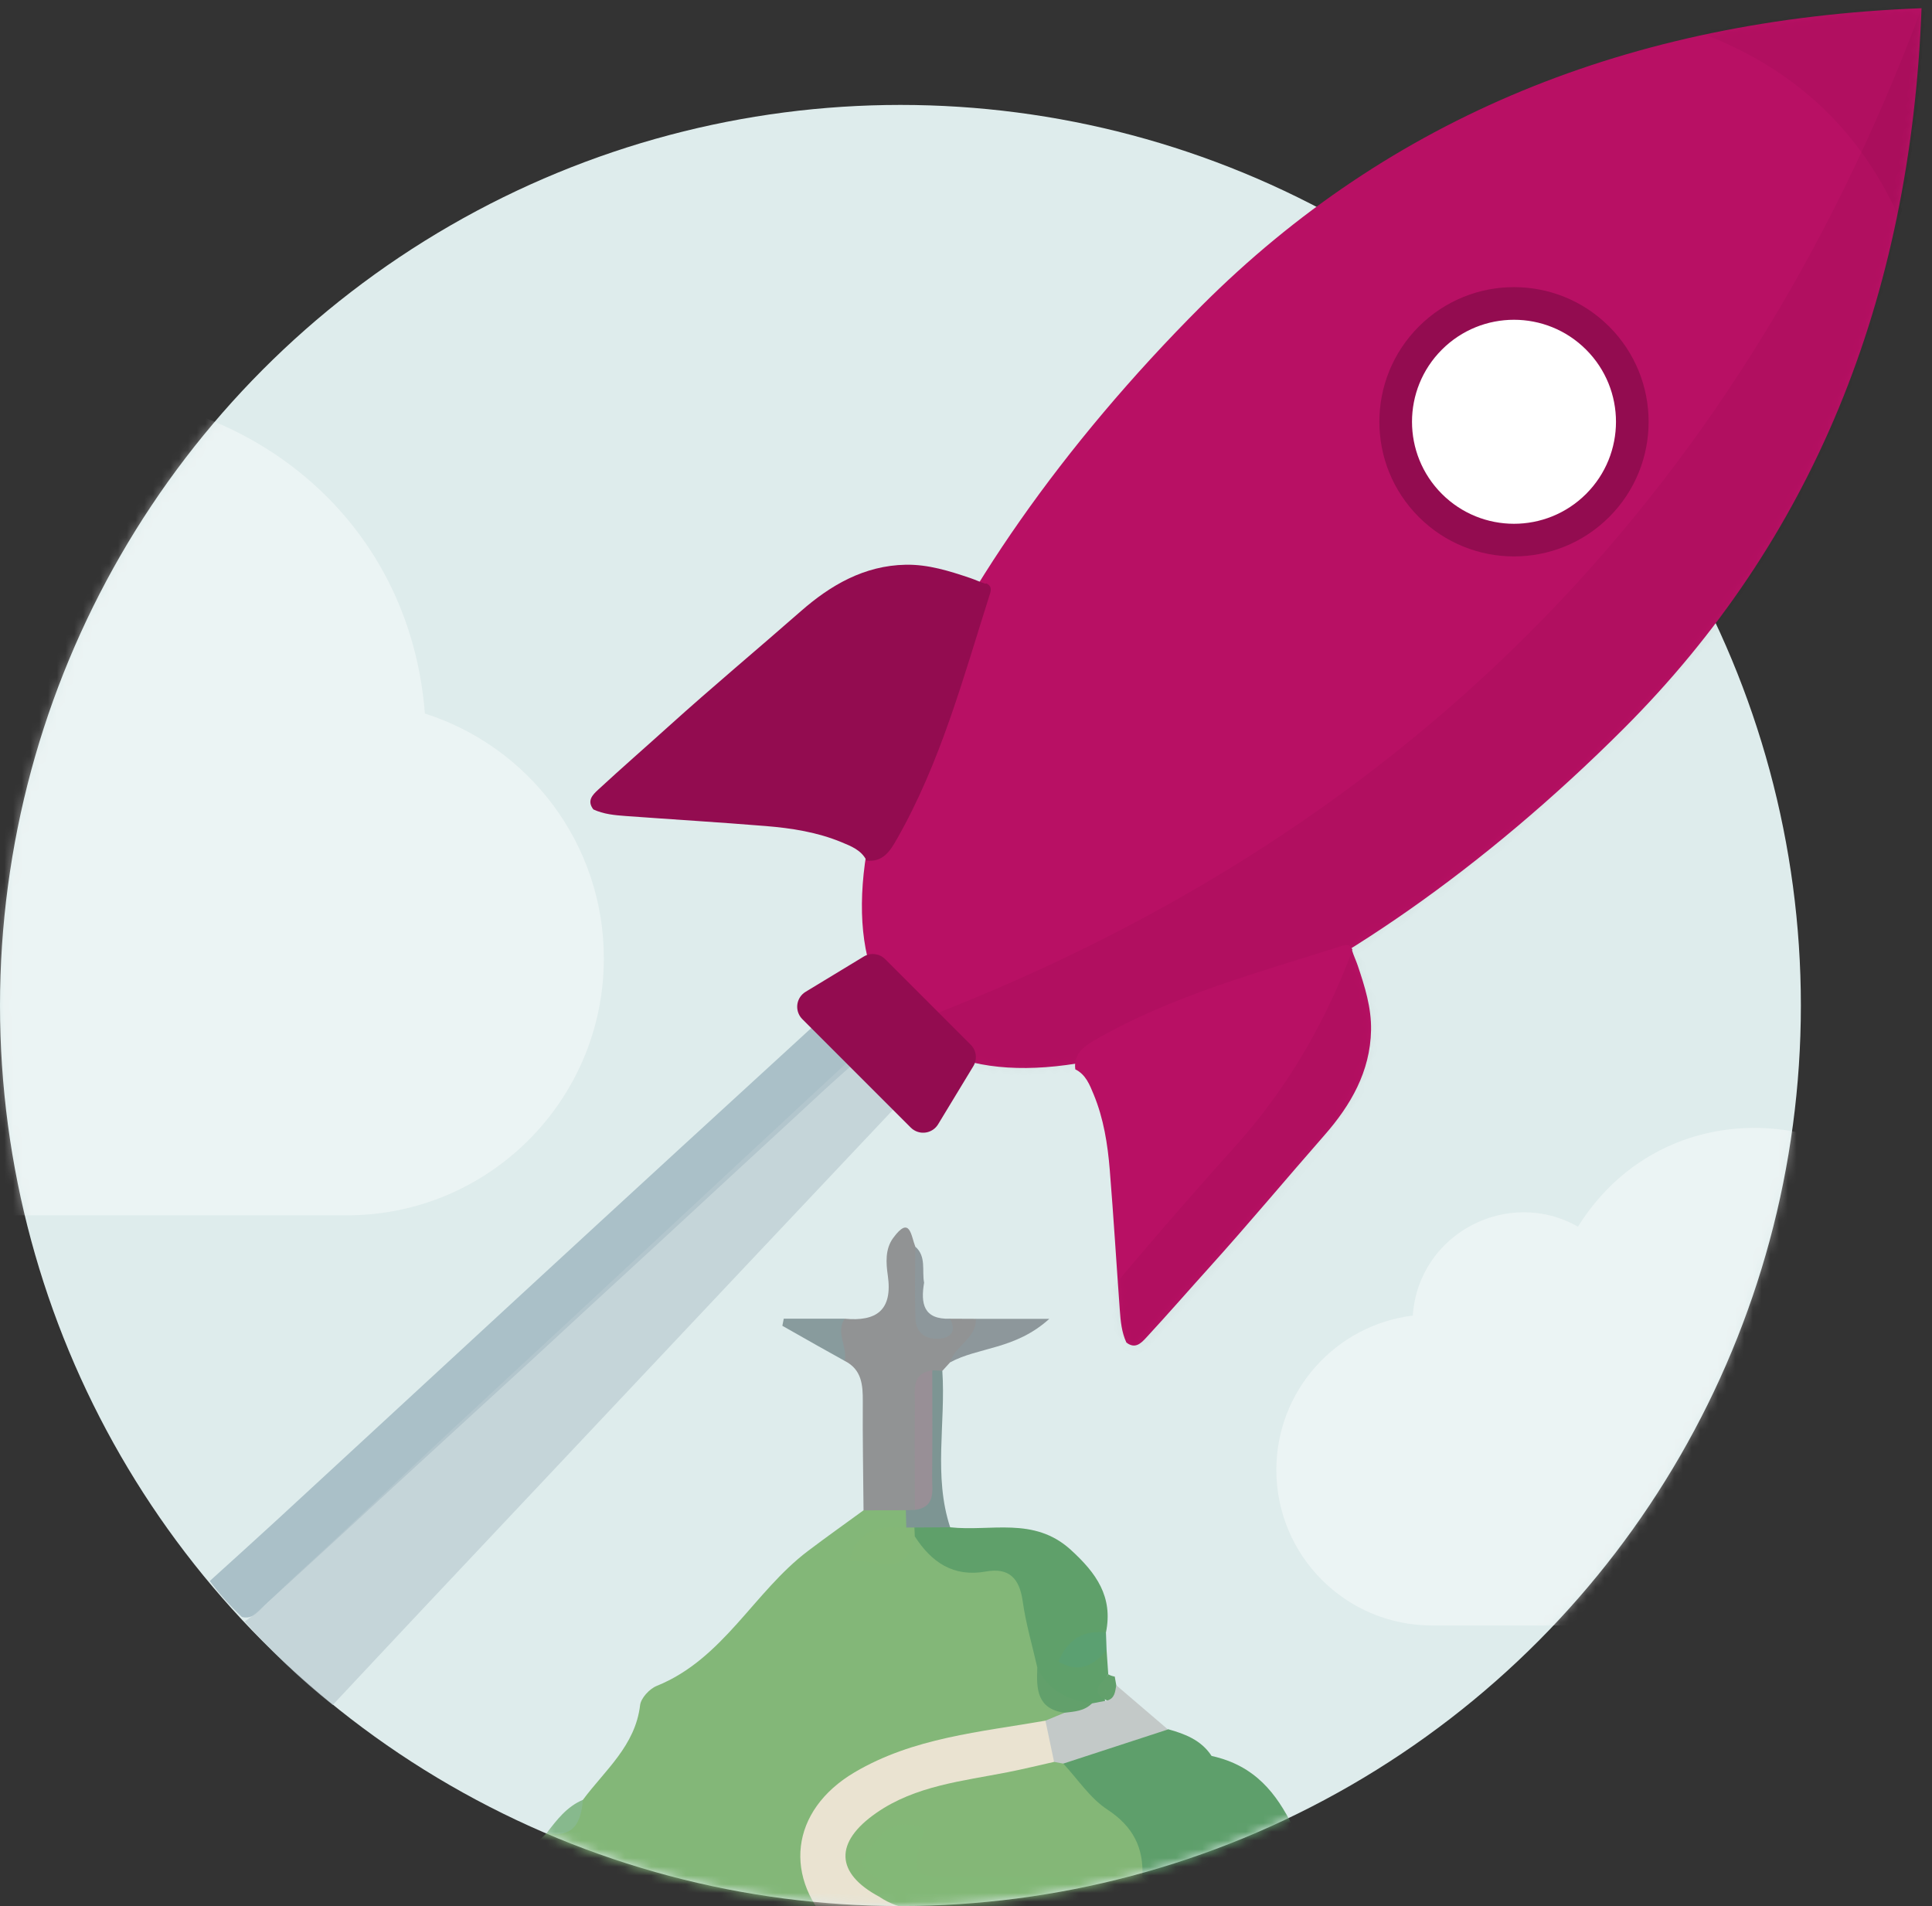 <?xml version="1.0" encoding="UTF-8"?>
<svg width="221px" height="218px" viewBox="0 0 221 218" version="1.1" xmlns="http://www.w3.org/2000/svg" xmlns:xlink="http://www.w3.org/1999/xlink">
    <rect x="0" y="0" width="221" height="218" fill="#333333" stroke="none"/>
    <!-- Generator: Sketch 62 (91390) - https://sketch.com -->
    <title>rocket</title>
    <desc>Created with Sketch.</desc>
    <defs>
        <circle id="path-1" cx="103" cy="103" r="103"></circle>
        <path d="M34.168,164.585 C53.039,164.585 68.337,127.741 68.337,82.293 C68.337,51.993 56.947,24.562 34.168,0 C11.389,24.562 0,51.993 0,82.293 C0,127.741 15.298,164.585 34.168,164.585 Z" id="path-3"></path>
        <path d="M23.283,1.577 C22.737,1.331 22.402,1.578 22.132,2.039 C17.059,10.706 11.559,19.155 8.378,28.799 C7.916,30.2 7.47,31.726 8.893,32.967 C10.176,32.606 11.291,33.175 12.379,33.694 C15.077,34.982 17.38,36.854 19.534,38.887 C23.43,42.564 27.248,46.323 31.114,50.032 C32.025,50.906 32.958,51.772 34.149,52.277 C35.399,52.182 35.449,51.247 35.46,50.331 C35.507,46.714 35.446,43.095 35.45,39.477 C35.456,32.807 35.204,26.139 35.116,19.469 C35.057,14.962 34.152,10.586 31.037,6.996 C29.349,5.05 27.165,3.767 24.957,2.524 C24.428,2.226 23.858,1.999 23.336,1.682 L23.283,1.577" id="path-5"></path>
        <path d="M49.453,12.417 C50.013,12.629 50.075,13.04 49.94,13.557 C47.399,23.273 45.313,33.136 40.743,42.205 C40.079,43.523 39.316,44.917 37.432,44.788 C36.78,43.626 35.59,43.24 34.453,42.838 C31.635,41.841 28.682,41.536 25.722,41.45 C20.367,41.295 15.009,41.254 9.653,41.142 C8.39,41.116 7.118,41.068 5.919,40.584 C5.102,39.632 5.729,38.936 6.368,38.281 C8.893,35.69 11.495,33.174 14.051,30.613 C18.762,25.892 23.656,21.355 28.434,16.701 C31.663,13.556 35.397,11.102 40.138,10.766 C42.708,10.584 45.16,11.22 47.599,11.903 C48.184,12.067 48.748,12.309 49.341,12.453 L49.453,12.417" id="path-7"></path>
    </defs>
    <g id="rocket" stroke="none" stroke-width="1" fill="none" fill-rule="evenodd">
        <g id="Oval-57-+-Bitmap-+-Imported-Layers" transform="translate(0, 12)">
            <g id="Oval-57-+-Bitmap">
                <mask id="mask-2" fill="white">
                    <use xlink:href="#path-1"></use>
                </mask>
                <use id="Mask" fill="#DEECEC" xlink:href="#path-1"></use>
                <path d="M48.605,69.611 C45.591,31.658 -4.385,19.152 -24.811,51.651 C-38.061,44.16 -54.958,52.973 -56.017,68.458 C-70.542,70.237 -81.795,82.608 -81.795,97.615 C-81.795,113.844 -68.639,127 -52.41,127 L39.688,127 C55.917,127 69.073,113.844 69.073,97.615 C69.073,84.495 60.474,73.388 48.605,69.611 L48.605,69.611 Z" id="cloud-icon" fill="#FFFFFF" opacity="0.631" mask="url(#mask-2)"></path>
                <path d="M224.948,139.166 C223.123,116.187 192.866,108.616 180.499,128.292 C172.478,123.757 162.248,129.092 161.607,138.467 C152.813,139.544 146,147.034 146,156.12 C146,165.945 153.965,173.91 163.79,173.91 L219.549,173.91 C229.375,173.91 237.34,165.945 237.34,156.12 C237.34,148.177 232.133,141.452 224.948,139.166 L224.948,139.166 Z" id="cloud-icon-copy" fill="#FFFFFF" opacity="0.631" mask="url(#mask-2)"></path>
                <g id="Imported-Layers" mask="url(#mask-2)">
                    <g transform="translate(-29, 128)">
                        <path d="M127.779,32.74 C127.744,28.597 127.666,24.455 127.694,20.313 C127.708,18.403 127.582,16.648 125.632,15.651 C124.924,14.044 122.974,12.442 125.614,10.822 C129.267,11.177 131.128,9.841 130.555,5.874 C130.35,4.457 130.238,2.872 131.161,1.604 C133.095,-1.05 133.205,1.325 133.698,2.578 C134.596,4.788 133.859,7.106 134.149,9.35 C134.462,11.779 135.537,12.624 137.669,10.825 C138.657,10.829 139.645,10.834 140.633,10.838 C142.231,14.035 138.718,14.198 137.672,15.826 C137.379,16.148 137.086,16.469 136.793,16.791 C136.371,17.093 135.998,17.447 135.677,17.855 C134.459,21.001 135.241,24.281 135.026,27.493 C134.908,29.265 135.129,31.086 134.085,32.694 C133.7,33.134 133.235,33.45 132.69,33.66 C130.911,34.103 129.198,34.198 127.779,32.74" id="Fill-2" fill="#919394"></path>
                        <path d="M125.614,10.822 C124.563,12.436 125.959,14.041 125.632,15.652 C124.625,15.089 123.618,14.528 122.612,13.968 C121.239,13.192 119.867,12.414 118.494,11.636 C118.547,11.365 118.6,11.093 118.653,10.822 L125.614,10.822" id="Fill-3" fill="#889B9D"></path>
                        <path d="M137.669,10.825 C138.484,12.296 137.704,13.032 136.37,13.12 C134.919,13.215 133.782,12.432 133.723,10.882 C133.618,8.118 133.696,5.348 133.698,2.579 C134.992,3.718 134.437,5.31 134.707,6.701 C134.304,9.074 134.624,10.928 137.669,10.825" id="Fill-4" fill="#8D979B"></path>
                        <path d="M155.583,48.747 C155.646,49.663 155.709,50.579 155.772,51.495 C155.03,52.641 155.321,53.866 155.493,55.086 C154.843,55.557 154.108,55.751 153.316,55.777 C150.076,55.577 147.776,54.078 146.643,50.962 C146.025,49.612 145.488,48.204 145.361,46.734 C145.022,42.827 143.183,40.92 139.058,40.858 C136.001,40.813 133.914,38.911 133.193,35.781 C133.186,35.208 133.388,34.726 133.796,34.325 C135.183,33.484 136.45,33.934 137.689,34.68 C142.332,35.193 147.264,33.422 151.47,37.243 C154.407,39.912 156.342,42.62 155.51,46.714 C154.987,47.129 155.591,46.566 155.185,47.072 C154.621,47.775 153.39,47.728 153.247,48.855 C154.025,48.802 154.783,48.319 155.583,48.747" id="Fill-9" fill="#5FA06A"></path>
                        <path d="M137.672,15.826 C138.225,13.905 140.684,13.115 140.633,10.837 C143.007,10.838 145.381,10.838 149.034,10.838 C145.113,14.384 140.912,14.048 137.672,15.826" id="Fill-10" fill="#8D979B"></path>
                        <path d="M137.689,34.68 C136.326,34.688 134.963,34.697 133.599,34.706 C133.182,35.017 132.772,35.023 132.372,34.674 C132.029,33.972 132.059,33.317 132.617,32.729 C132.962,32.717 133.307,32.705 133.652,32.693 C135.456,30.125 134.32,27.203 134.641,24.457 C134.943,21.874 133.891,19.116 135.645,16.72 C136.027,16.744 136.409,16.767 136.792,16.79 C137.196,22.749 135.754,28.799 137.689,34.68" id="Fill-11" fill="#7D9593"></path>
                        <path d="M155.583,48.747 C154.095,50.44 152.46,51.454 150.072,50.04 C151.166,47.449 152.939,46.425 155.51,46.715 C155.534,47.392 155.558,48.07 155.583,48.747" id="Fill-12" fill="#5BA071"></path>
                        <path d="M155.636,54.492 C153.439,53.393 155.153,52.47 155.772,51.497 C156.004,51.626 156.252,51.713 156.515,51.754 C156.573,52.086 156.631,52.417 156.69,52.747 C157.27,53.891 157.387,54.756 155.636,54.492" id="Fill-13" fill="#62A06B"></path>
                        <path d="M255.294,147.842 C260.582,151.709 266.745,154.259 271.645,158.709 C275.985,161.61 278.106,167.131 283.52,168.763 C283.874,169.091 284.228,169.418 284.581,169.746 C287.89,173.616 286.007,178.659 287.559,182.925 C287.614,183.511 287.668,184.096 287.723,184.682 C289.08,188.365 291.75,191.058 294.521,193.681 C296.446,198.351 296.44,198.36 291.649,198.142 C290.821,198.105 289.992,198.106 289.16,198.095 C287.767,198.08 286.378,198.063 284.996,197.877 C269.394,194.732 253.901,196.596 238.421,198.875 C233.001,199.673 227.615,200.71 222.149,201.18 C217.987,201.398 216.417,198.983 215.704,195.254 C214.44,188.641 214.31,181.736 210.939,175.636 C210.259,173.698 208.461,172.069 209.254,169.713 C212.569,166.559 217.173,167 221.103,165.535 C225.786,163.79 230.363,162.092 232.54,157.063 C233.274,155.427 233.626,153.784 232.627,152.112 C231.476,149.913 230.246,147.767 228.722,145.8 C223.77,138.7 215.855,137.521 208.317,135.592 C203.881,134.541 199.378,135.28 194.913,135.062 C192.694,134.954 190.478,134.813 189.311,132.572 C185.356,124.981 178.27,120.299 172.511,114.389 C170.902,112.737 168.846,111.488 168.167,109.089 C168.223,106.879 170.114,106.714 171.565,106.075 C180.44,102.171 182.341,93.349 175.927,85.995 C172.199,81.721 167.093,80.5 161.876,79.469 C161.182,79.153 160.63,78.669 160.181,78.06 C159.525,77.004 159.177,75.823 158.79,74.657 C158.28,71.635 156.669,69.394 154.311,67.423 C152.44,65.86 149.872,64.449 150.562,61.22 C154.3,59.112 157.815,56.219 162.599,57.802 L162.602,57.771 C164.56,58.312 166.412,59.023 167.591,60.832 C177.632,63.03 177.211,73.794 182.851,79.614 C183.269,80.045 182.747,81.479 182.527,82.415 C182.211,83.752 182.274,84.968 183.998,84.664 C190.186,83.575 192.108,88.763 195.138,92.192 C196.882,94.166 198.186,96.528 199.688,98.716 C200.745,106.512 207.601,108.889 212.903,112.612 C215.124,114.171 217.323,115.612 218.58,118.047 C221.324,123.365 225.503,126.905 231.355,128.175 C238.339,129.69 242.247,134.776 245.828,140.248 C248.181,143.843 251.021,146.702 255.294,147.842" id="Fill-14" fill="#5E9F6B"></path>
                        <path d="M162.599,57.802 C158.609,59.104 154.618,60.406 150.628,61.708 C150.183,62 149.741,62.01 149.299,61.697 C148.197,60.247 147.639,58.672 148.197,56.843 C148.718,55.957 149.539,55.469 150.478,55.143 C151.605,54.917 152.812,55.525 153.9,54.828 C154.479,54.717 155.057,54.605 155.636,54.493 C156.546,54.247 156.556,53.46 156.69,52.747 C158.66,54.432 160.629,56.117 162.599,57.802" id="Fill-15" fill="#C3C9C8"></path>
                        <path d="M150.772,55.892 C150.043,56.194 149.314,56.496 148.584,56.798 C146.723,58.735 144.17,58.847 141.777,59.378 C138.084,60.197 134.302,60.655 130.79,62.196 C121.646,66.208 120.079,71.153 124.96,80.694 C124.578,82.96 122.68,82.998 121.114,82.965 C113.132,82.801 107.562,86.984 103.251,93.049 C100.849,96.429 98.814,96.441 96.151,93.637 C93.06,90.384 89.889,87.228 85.644,85.414 C82.991,84.28 82.575,82.206 83.572,79.685 C84.529,74.986 88.529,72.702 91.545,69.638 C93.521,69.03 94.596,67.44 95.677,65.855 C98.199,62.462 101.669,59.674 102.22,55.028 C102.316,54.212 103.296,53.156 104.115,52.825 C111.744,49.746 115.231,42.076 121.399,37.407 C123.499,35.817 125.649,34.293 127.778,32.739 C129.392,32.736 131.005,32.733 132.617,32.729 C132.635,33.388 132.653,34.047 132.671,34.706 C131.854,36.05 129.995,35.696 129.012,36.959 C131.075,38.298 132.204,36.411 133.642,35.718 C135.554,38.684 138.049,40.408 141.788,39.737 C144.417,39.265 145.619,40.515 145.983,43.123 C146.341,45.686 147.085,48.195 147.659,50.728 C147.889,52.937 149.152,54.522 150.772,55.892" id="Fill-26" fill="#83B778"></path>
                        <path d="M95.677,65.855 C95.471,68.395 94.648,70.26 91.545,69.638 C92.701,68.135 93.847,66.621 95.677,65.855" id="Fill-29" fill="#87B98D"></path>
                        <path d="M15.666,102.536 C13.866,100.848 15.151,98.642 14.692,96.729 C14.722,94.744 14.149,92.487 14.898,90.826 C16.962,86.247 18.164,81.369 19.93,76.836 C21.216,73.534 27.305,73.266 31.37,72.015 C32.494,71.669 32.589,73.277 32.628,74.246 C32.701,76.064 32.722,77.884 32.766,79.703 C32.688,81.049 32.609,82.395 32.53,83.741 C30.263,86.608 27.328,88.827 24.406,90.839 C20.067,93.825 16.706,97.23 15.666,102.536" id="Fill-30" fill="#89A7A7"></path>
                        <path d="M135.645,16.72 C135.644,20.791 135.668,24.862 135.629,28.933 C135.614,30.488 136.071,32.369 133.652,32.693 C133.649,28.625 133.626,24.557 133.651,20.489 C133.661,18.914 133.269,17.069 135.645,16.72" id="Fill-31" fill="#988F96"></path>
                        <path d="M133.642,35.718 C132.724,40.785 129.135,38.202 126.179,38.566 C127.109,34.551 129.892,34.633 132.671,34.706 C132.981,34.699 133.291,34.7 133.6,34.706 C133.614,35.043 133.628,35.381 133.642,35.718" id="Fill-49" fill="#84B777"></path>
                        <path d="M150.772,55.892 C147.602,55.456 147.544,53.144 147.659,50.728 C148.888,53.388 151.182,54.429 153.899,54.828 C153.036,55.708 151.89,55.758 150.772,55.892" id="Fill-50" fill="#62A06B"></path>
                        <path d="M148.648,83.815 C140.562,83.379 132.212,85.042 124.608,80.782 C118.463,74.883 119.381,67.059 126.747,62.709 C133.48,58.733 141.125,58.102 148.585,56.797 C148.915,58.369 149.246,59.941 149.576,61.512 C148.462,63.888 146.13,63.748 144.075,64.156 C139.393,65.085 134.524,65.516 130.447,68.289 C126.095,71.249 126.304,73.524 130.952,76.024 C137.795,77.834 144.696,77.31 151.6,76.639 C154.689,76.339 157.842,75.48 160.639,77.69 C161.004,77.979 161.37,78.268 161.735,78.558 C163.894,82.735 163.778,82.957 158.781,84.163 C155.416,83.772 151.955,85.98 148.648,83.815" id="Fill-53" fill="#EAE3D1"></path>
                        <path d="M129.556,76.922 C124.578,74.252 124.39,70.713 129.256,67.338 C133.733,64.233 139.101,63.709 144.277,62.69 C146.052,62.341 147.811,61.909 149.576,61.513 C149.927,61.577 150.277,61.643 150.628,61.708 C152.285,63.488 153.685,65.66 155.659,66.955 C158.614,68.893 159.858,71.337 159.669,74.712 C158.133,76.404 156.054,76.079 154.123,76.112 C149.348,76.195 144.571,76.166 139.794,76.131 C136.071,76.104 132.1,76.392 132.483,70.843 C128.166,71.765 132.581,75.818 129.556,76.922" id="Fill-54" fill="#84B777"></path>
                        <path d="M129.556,76.922 C131.485,74.546 126.448,74.593 127.969,72.166 C129.633,69.51 131.442,67.719 134.806,69.192 C133.061,74.617 133.123,74.707 139.185,74.717 C146.013,74.728 152.841,74.715 159.669,74.713 C160.76,75.455 160.64,76.592 160.639,77.69 C152.928,77.66 145.302,79.342 137.559,78.799 C134.771,78.603 131.983,78.579 129.556,76.922" id="Fill-56" fill="#83B877"></path>
                    </g>
                </g>
            </g>
            <g id="Imported-Layers" transform="translate(24, 102)">
                <path d="M3.677,70.943 C2.33,69.676 1.094,68.311 0,66.821 C2.57,64.487 5.153,62.167 7.706,59.815 C16.966,51.281 26.212,42.731 35.47,34.195 C41.596,28.547 47.73,22.905 53.868,17.269 C60.108,11.539 66.357,5.82 72.603,0.096 C72.78,0.047 73.013,-0.062 73.137,0.046 C74.592,1.315 76.274,2.387 77,4.313 C75.586,6.023 73.873,7.449 72.226,8.91 C70.6,10.353 69.012,11.845 67.42,13.317 C63.002,17.401 58.57,21.47 54.16,25.562 C49.208,30.156 44.216,34.708 39.263,39.301 C35.702,42.603 32.103,45.866 28.528,49.155 C23.524,53.76 18.501,58.345 13.509,62.964 C11.098,65.195 8.649,67.387 6.251,69.633 C5.548,70.291 4.91,71.243 3.677,70.943" id="Fill-4" fill="#AAC0C8"></path>
                <path d="M82,8.852 C74.508,16.794 67.013,24.732 59.525,32.678 C47.814,45.106 36.106,57.537 24.401,69.971 C20.948,73.64 17.509,77.323 14.064,81 C10.432,78.115 7.085,74.926 4,71.459 C6.214,69.883 8.037,67.862 10.028,66.038 C15.804,60.747 21.466,55.331 27.192,49.985 C31.929,45.562 36.697,41.174 41.444,36.763 C47.762,30.891 54.071,25.009 60.387,19.136 C65.269,14.595 70.153,10.057 75.045,5.528 C75.691,4.929 76.341,4.317 77.191,4 C78.794,5.617 80.397,7.235 82,8.852" id="Fill-8" fill="#B9CACF" opacity="0.645"></path>
            </g>
        </g>
        <g id="Group-7" transform="translate(157.248, 64.248) rotate(-315) translate(-157.248, -64.248) translate(91.748, -24.752)">
            <g id="Group-4" transform="translate(30.8, 0)">
                <mask id="mask-4" fill="white">
                    <use xlink:href="#path-3"></use>
                </mask>
                <use id="Oval-7" fill="#B81064" xlink:href="#path-3"></use>
                <path d="M11.389,0 L58.845,0 L58.845,23.647 C50.936,18.58 43.027,16.046 35.117,16.046 C27.208,16.046 19.299,18.58 11.389,23.647 L11.389,0 Z" id="Rectangle-4" fill="#000000" opacity="0.2" mask="url(#mask-4)"></path>
                <path d="M34.168,0 L75.929,0 L75.929,164.585 L34.168,164.585 C46.697,137.154 52.961,109.723 52.961,82.293 C52.961,54.862 46.697,27.431 34.168,0 Z" id="Rectangle-3" fill="#000000" opacity="0.2" mask="url(#mask-4)"></path>
            </g>
            <circle id="Oval" fill="#FFFFFF" cx="65.93" cy="66.893" r="13.956"></circle>
            <path d="M65.449,81.811 C56.944,81.811 50.049,74.917 50.049,66.412 C50.049,57.906 56.944,51.012 65.449,51.012 C73.954,51.012 80.849,57.906 80.849,66.412 C80.849,74.917 73.954,81.811 65.449,81.811 Z M65.449,78.078 C71.892,78.078 77.116,72.855 77.116,66.412 C77.116,59.968 71.892,54.745 65.449,54.745 C59.006,54.745 53.783,59.968 53.783,66.412 C53.783,72.855 59.006,78.078 65.449,78.078 Z" id="Oval" fill="#930C50" fill-rule="nonzero"></path>
            <path d="M56.195,160.735 L73.742,160.735 C74.846,160.735 75.742,161.631 75.742,162.735 C75.742,162.896 75.722,163.055 75.684,163.211 L73.834,170.761 C73.614,171.656 72.812,172.285 71.891,172.285 L58.045,172.285 C57.124,172.285 56.322,171.656 56.103,170.761 L54.252,163.211 C53.989,162.138 54.646,161.056 55.719,160.793 C55.874,160.754 56.034,160.735 56.195,160.735 Z" id="Rectangle-6" fill="#930C50" transform="translate(64.968, 166.51) rotate(-180) translate(-64.968, -166.51) "></path>
            <g id="Group-6" transform="translate(101.153, 148.306) rotate(-3) translate(-101.153, -148.306) translate(73.153, 120.306)">
                <mask id="mask-6" fill="white">
                    <use xlink:href="#path-5"></use>
                </mask>
                <use id="Fill-3" fill="#B81064" xlink:href="#path-5"></use>
                <path d="M21.572,-2.528 L36.711,-2.528 L36.711,57.081 L29.141,58.027 C28.637,47.461 28.384,37.211 28.384,27.276 C28.384,17.341 26.113,7.407 21.572,-2.528 Z" id="Rectangle-3" fill="#000000" opacity="0.2" mask="url(#mask-6)"></path>
            </g>
            <g id="Group-6" transform="translate(29.745, 148.306) scale(-1, 1) rotate(-3) translate(-29.745, -148.306) translate(1.745, 120.306)">
                <mask id="mask-8" fill="white">
                    <use xlink:href="#path-7"></use>
                </mask>
                <use id="Fill-3" fill="#930C50" transform="translate(27.765, 27.765) scale(-1, 1) rotate(-45) translate(-27.765, -27.765) " xlink:href="#path-7"></use>
            </g>
        </g>
    </g>
</svg>